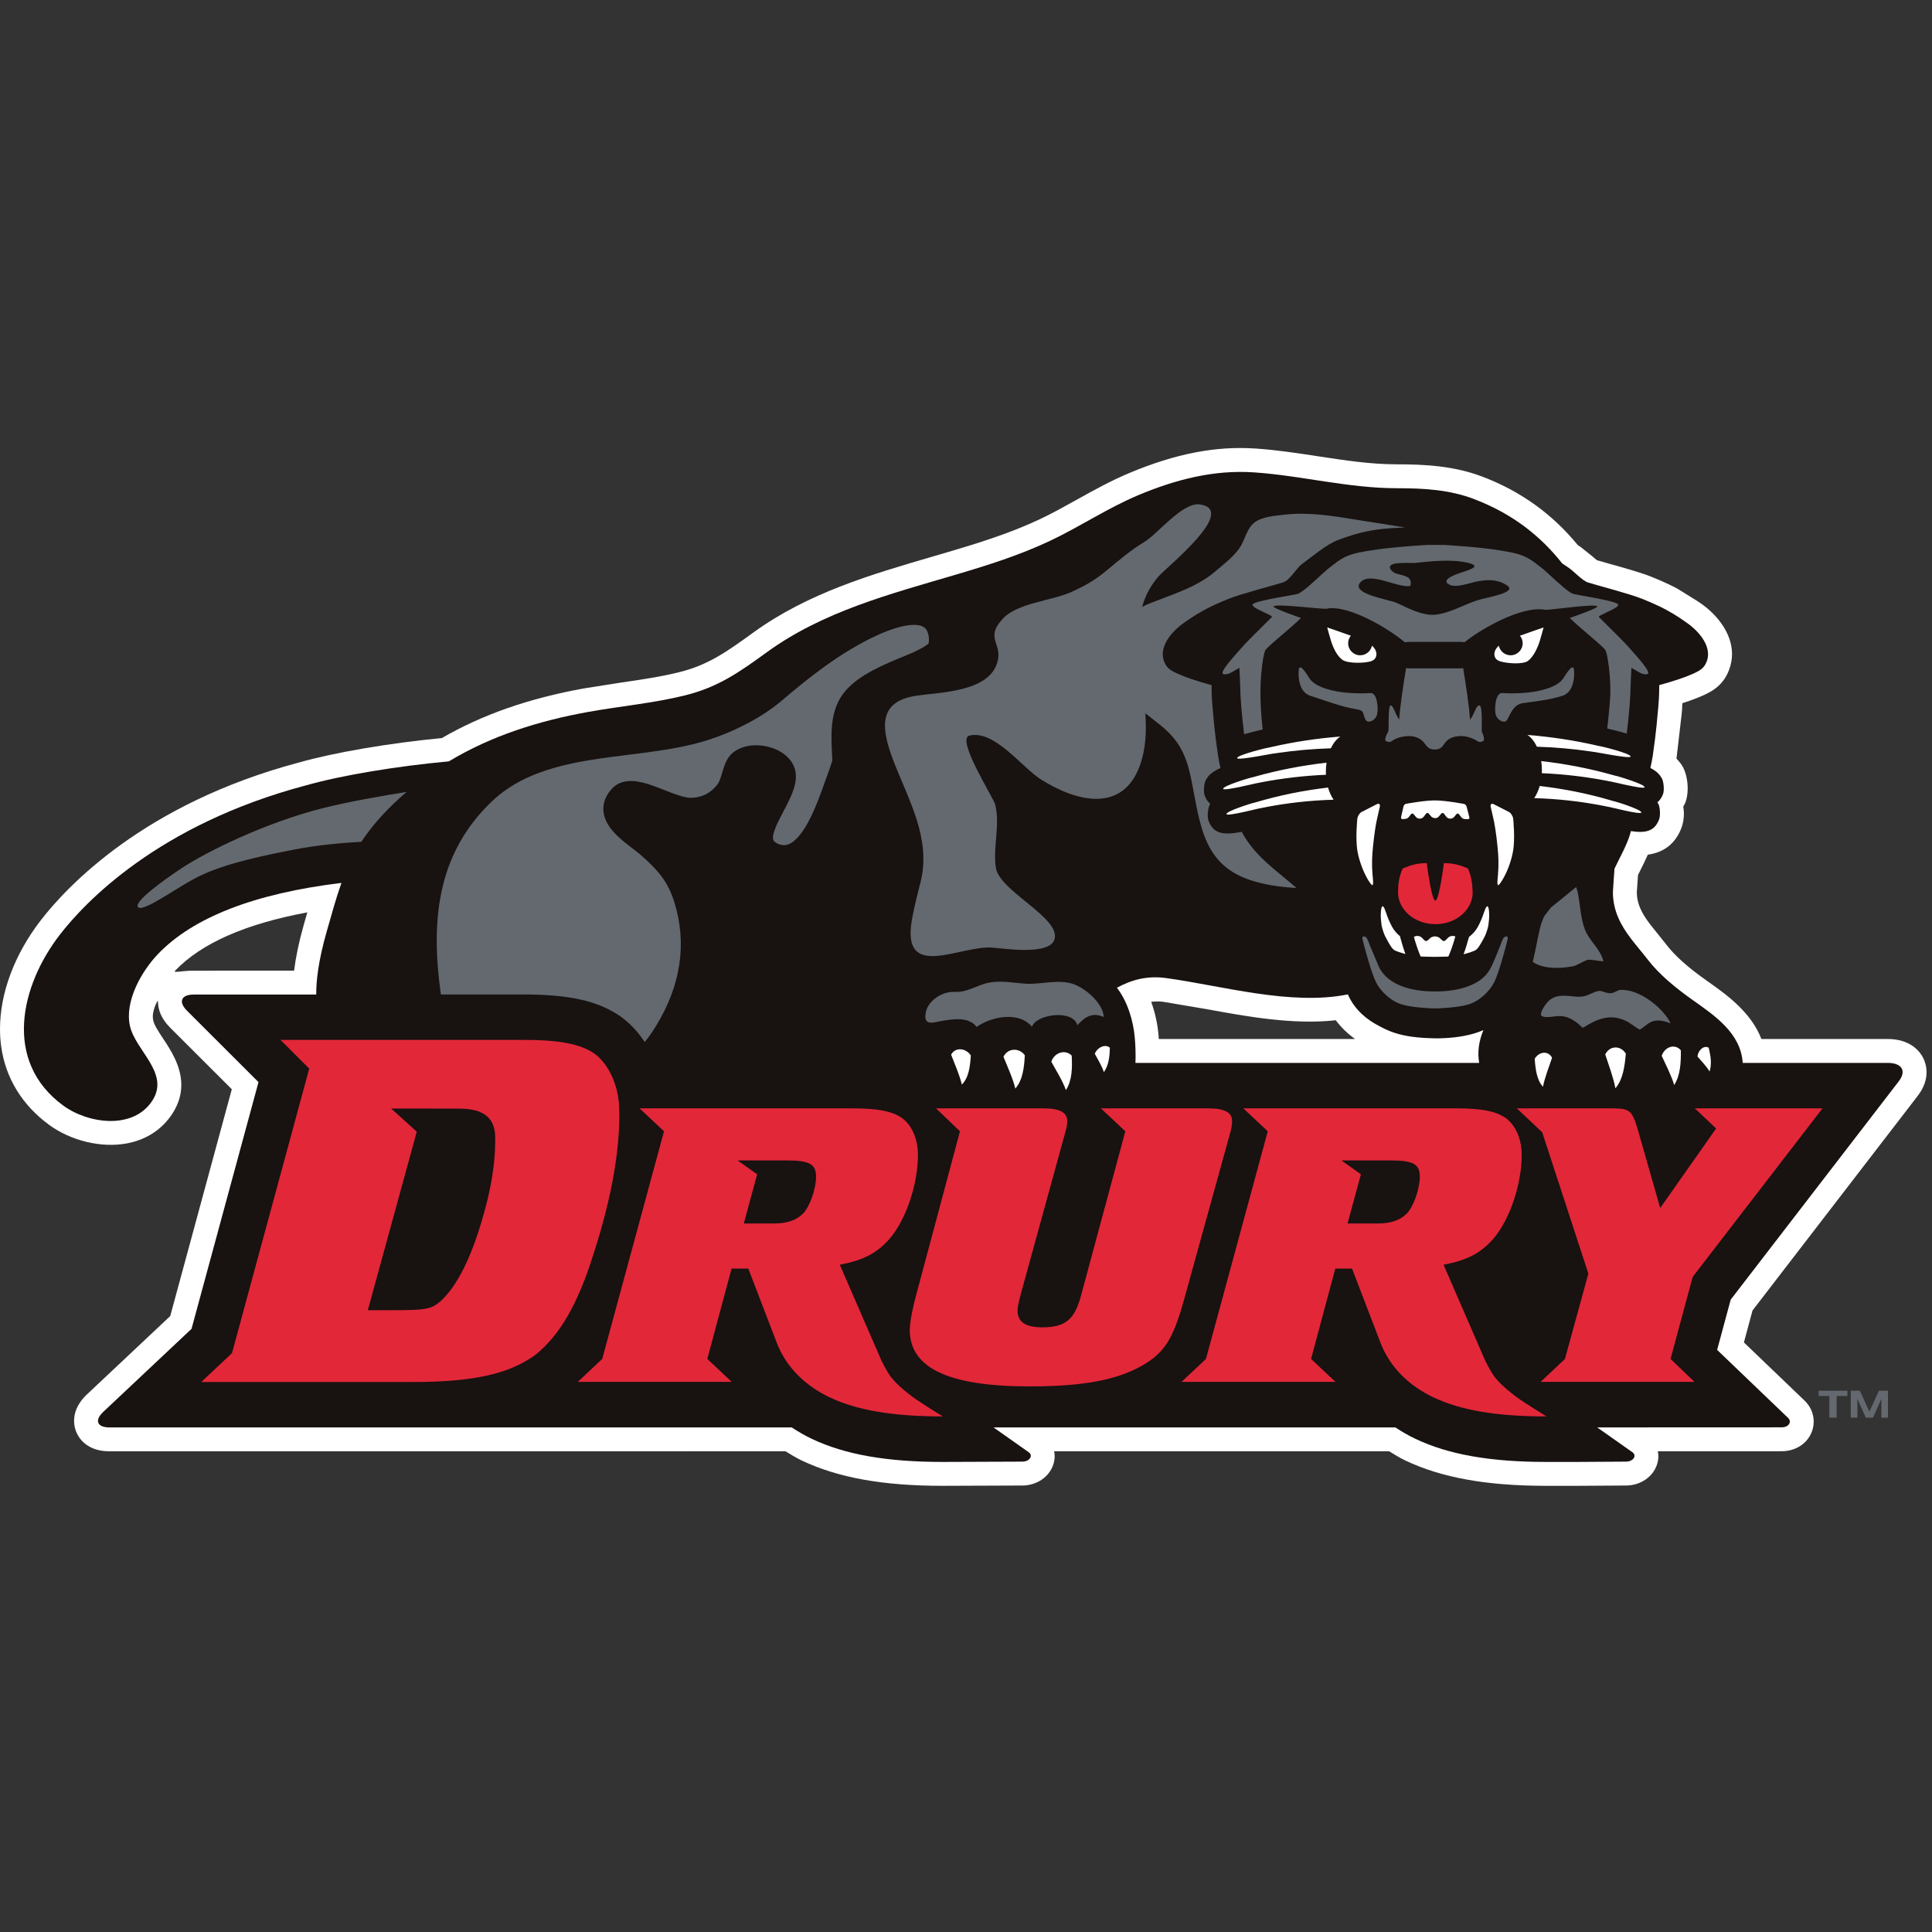 <?xml version="1.0" encoding="UTF-8"?>
<svg width="200px" height="200px" viewBox="0 0 200 200" version="1.1" xmlns="http://www.w3.org/2000/svg" xmlns:xlink="http://www.w3.org/1999/xlink">
    <rect x="0" y="0" width="200" height="200" fill="#333333" stroke="none"/>
    <!-- Generator: Sketch 51.3 (57544) - http://www.bohemiancoding.com/sketch -->
    <title>drury</title>
    <desc>Created with Sketch.</desc>
    <defs></defs>
    <g id="drury" stroke="none" stroke-width="1" fill="none" fill-rule="evenodd">
        <g id="drury_BGL" transform="translate(0, 45)">
            <g id="drury">
                <g id="g10" transform="translate(99.885, 54.745) scale(-1, 1) rotate(-180) translate(-99.885, -54.745) translate(0, 0.678)">
                    <g id="g12">
                        <polyline id="path14" fill="#63696E" fill-rule="nonzero" points="189.374 9.302 188.262 9.302 188.262 9.842 191.24 9.842 191.24 9.302 190.13 9.302 190.13 7.054 189.374 7.054 189.374 9.302"></polyline>
                        <polyline id="path16" fill="#63696E" fill-rule="nonzero" points="191.591 9.842 192.535 9.842 193.518 7.675 194.505 9.842 195.441 9.842 195.441 7.054 194.759 7.054 194.759 9.005 193.89 7.054 193.148 7.054 192.277 9.005 192.277 7.054 191.591 7.054 191.591 9.842"></polyline>
                        <path d="M120.384,50.11 L124.902,49.347 C129.151,48.566 133.895,47.712 138.278,48.197 C138.826,47.468 139.491,46.817 140.278,46.254 C130.901,46.252 122.523,46.252 119.954,46.252 C119.947,46.364 119.95,46.467 119.94,46.58 L119.939,46.585 C119.835,47.809 119.568,49.007 119.171,50.107 C119.566,50.14 119.962,50.168 120.384,50.11 Z M18.133,53.33 C20.844,56.171 25.455,58.187 31.815,59.363 C31.767,59.197 31.721,59.04 31.672,58.872 L31.44,58.053 C30.948,56.329 30.626,54.762 30.443,53.331 C27.364,53.331 20.053,53.329 20.053,53.329 C18.772,53.329 17.869,53.054 18.133,53.33 Z M116.918,104.85 C114.964,104.031 113.189,103.043 111.474,102.088 C110.175,101.364 108.95,100.681 107.655,100.069 C104.555,98.602 101.144,97.551 98.189,96.679 L96.544,96.197 C90.203,94.345 83.645,92.432 77.989,88.337 C75.294,86.387 73.348,84.979 70.318,84.229 C68.367,83.746 66.371,83.456 64.259,83.148 L60.496,82.556 C54.724,81.519 49.903,79.821 45.744,77.41 C40.247,76.878 34.622,75.92 30.959,74.881 C14.941,70.626 6.925,62.043 4.226,58.55 C1.489,55.006 0,50.996 0,47.287 C0,46.665 0.042,46.051 0.127,45.449 C0.585,42.203 2.298,39.409 5.081,37.37 C7.345,35.711 10.501,34.956 13.121,35.445 C15.165,35.827 16.806,36.905 17.867,38.562 C18.519,39.584 18.77,40.571 18.77,41.497 C18.77,43.454 17.655,45.138 16.89,46.292 C16.439,46.973 15.972,47.678 15.867,48.149 C15.833,48.295 15.818,48.455 15.818,48.625 C15.818,49.289 16.355,50.459 16.355,50.128 C16.355,49.382 16.622,48.423 17.611,47.432 C17.612,47.431 21.973,43.075 23.996,41.054 C23.355,38.691 17.925,18.688 17.622,17.574 C16.714,16.72 9.008,9.471 9.008,9.471 C7.947,8.472 7.669,7.49 7.669,6.733 C7.669,6.245 7.785,5.851 7.881,5.611 C8.123,4.998 8.947,3.573 11.346,3.572 C11.346,3.572 74.427,3.574 81.314,3.575 C81.875,3.235 82.435,2.886 82.987,2.625 C86.764,0.834 91.407,0 97.599,0 C97.673,0 105.817,0.031 105.817,0.031 C107.312,0.031 108.609,0.905 109.036,2.204 C109.134,2.499 109.181,2.8 109.181,3.1 C109.181,3.26 109.151,3.417 109.124,3.575 C118.011,3.575 142.749,3.575 143.803,3.575 C144.362,3.235 144.922,2.886 145.477,2.623 C149.252,0.834 153.893,0 160.085,0 L163.293,0 C163.309,0 168.315,0.031 168.315,0.031 C169.803,0.031 171.102,0.905 171.531,2.204 C171.627,2.498 171.675,2.8 171.675,3.1 C171.675,3.26 171.644,3.417 171.617,3.576 C176.659,3.577 184.418,3.58 184.418,3.58 C185.847,3.58 187.041,4.33 187.535,5.536 C187.683,5.895 187.754,6.274 187.754,6.648 C187.754,7.428 187.441,8.198 186.855,8.776 C186.836,8.794 182.564,12.892 180.529,14.844 C180.883,16.156 181.275,17.605 181.422,18.154 C182,18.907 198.5,40.34 198.5,40.34 C199.219,41.261 199.435,42.117 199.435,42.812 C199.435,43.468 199.242,43.98 199.103,44.263 C198.811,44.862 197.863,46.257 195.399,46.256 C195.399,46.256 185.277,46.256 182.34,46.256 C181.27,49.015 178.801,50.794 176.874,52.156 L176.572,52.37 C174.71,53.69 173.387,54.874 172.528,55.991 L170.826,58.117 C169.859,59.385 169.47,60.306 169.441,61.399 C169.446,61.401 169.538,62.797 169.566,63.231 C169.695,63.495 169.833,63.771 169.833,63.771 C170.08,64.26 170.341,64.783 170.582,65.334 C172.255,65.573 173.443,66.475 174.066,68.12 C174.243,68.582 174.318,69.109 174.318,69.63 C174.318,69.866 174.28,70.088 174.252,70.315 C174.323,70.462 174.418,70.591 174.477,70.75 C174.64,71.2 174.709,71.7 174.709,72.195 C174.709,72.988 174.531,73.764 174.277,74.285 L174.225,74.392 L174.123,74.566 C173.967,74.832 173.75,75.051 173.549,75.279 C173.592,75.643 174.077,79.827 174.077,79.827 L174.127,80.369 C174.127,80.371 174.139,80.652 174.155,81.016 C174.682,81.185 175.25,81.382 175.744,81.584 C176.893,82.058 178.318,82.645 178.998,84.481 C179.206,85.033 179.299,85.577 179.299,86.105 C179.299,88.292 177.706,90.215 176.088,91.331 C176.084,91.333 175.776,91.547 175.776,91.547 L173.669,92.858 C173.021,93.216 171.99,93.688 170.916,94.118 C169.87,94.538 168.049,95.047 166.585,95.455 C166.585,95.455 165.572,95.746 165.313,95.819 C165.215,95.905 164.748,96.294 164.748,96.294 L163.64,97.178 C163.638,97.178 163.48,97.285 163.337,97.379 C160.685,100.604 157.46,102.942 153.456,104.469 C150.519,105.59 147.469,105.745 144.611,105.745 C141.898,105.745 139.239,106.152 136.424,106.581 C134.347,106.899 132.2,107.227 130.024,107.377 C125.885,107.665 121.721,106.861 116.918,104.85 Z" id="path18" fill="#FFFFFF" fill-rule="nonzero"></path>
                        <path d="M153.124,43.779 L117.542,43.778 C117.578,44.692 117.54,45.591 117.474,46.375 C117.32,48.186 116.699,50.178 115.622,51.56 C117.101,52.362 118.695,52.836 120.717,52.562 C126.379,51.795 133.645,49.67 139.528,50.874 C140.301,49.12 141.671,48.215 142.46,47.767 C143.69,47.076 144.447,46.806 145.638,46.575 C146.942,46.323 148.727,46.324 148.727,46.324 L148.851,46.324 C148.851,46.324 150.243,46.323 151.55,46.575 C152.32,46.724 152.908,46.892 153.559,47.176 C153.086,46.019 152.928,44.875 153.124,43.779 Z M196.541,41.85 C197.385,42.933 196.917,43.782 195.4,43.782 L180.405,43.781 C180.212,46.899 177.432,48.725 175.139,50.352 C173.52,51.501 171.786,52.901 170.569,54.481 C170.008,55.206 169.409,55.893 168.857,56.618 C167.746,58.076 167.018,59.49 166.967,61.334 C166.962,61.546 167.047,62.7 167.132,63.889 C167.739,65.173 168.488,66.428 168.834,67.776 C170.382,67.546 171.283,67.76 171.752,68.996 C171.904,69.392 171.846,70.213 171.69,70.558 C171.655,70.626 171.616,70.691 171.576,70.754 C171.814,70.955 172.015,71.23 172.158,71.613 C172.306,72.022 172.224,72.849 172.054,73.198 L172.036,73.234 L172.015,73.269 C171.808,73.623 171.546,73.949 170.846,74.314 C170.953,74.787 171.039,75.217 171.093,75.577 C171.467,78.102 171.573,79.67 171.664,80.606 C171.778,81.791 171.764,82.888 171.764,82.888 C171.764,82.888 173.592,83.375 174.806,83.874 C175.915,84.331 176.392,84.571 176.679,85.341 C177.356,87.143 175.337,88.845 174.683,89.294 C174.03,89.743 173.66,90.039 172.477,90.69 C171.922,90.996 170.973,91.429 169.996,91.821 C168.601,92.379 165.2,93.244 164.368,93.52 C163.784,93.713 162.88,94.728 162.311,95.09 C162.112,95.216 161.918,95.349 161.723,95.482 C159.504,98.292 156.613,100.617 152.575,102.156 C150.026,103.129 147.335,103.271 144.611,103.271 C139.59,103.271 134.766,104.568 129.852,104.91 C125.665,105.2 121.707,104.173 117.874,102.568 C114.641,101.213 111.86,99.321 108.713,97.832 C105.561,96.341 102.227,95.29 98.888,94.306 C92.145,92.317 85.222,90.517 79.439,86.333 C76.582,84.265 74.393,82.688 70.913,81.827 C67.638,81.016 64.254,80.717 60.934,80.121 C55.739,79.187 50.856,77.641 46.47,74.997 C40.99,74.492 35.3,73.54 31.634,72.5 C16.3,68.427 8.728,60.328 6.184,57.036 C2.141,51.801 0.272,43.962 6.544,39.366 C9.111,37.484 13.811,36.815 15.783,39.895 C17.595,42.731 14.028,45.036 13.452,47.608 C12.892,50.117 14.598,53.209 16.344,55.039 C19.946,58.814 26.301,61.322 35.346,62.413 C34.805,60.899 34.359,59.264 33.818,57.373 C32.942,54.307 32.725,52.218 32.736,50.858 L20.053,50.855 C18.75,50.855 18.44,50.103 19.361,49.181 L26.76,41.791 C25.632,37.637 20.404,18.379 19.827,16.251 L10.703,7.668 C9.755,6.777 10.043,6.046 11.346,6.046 L81.958,6.048 C82.614,5.616 83.305,5.21 84.046,4.86 C87.483,3.231 91.789,2.474 97.599,2.474 L97.663,2.474 L105.808,2.505 C106.606,2.505 106.964,3.129 106.508,3.466 L102.847,6.048 C102.847,6.048 141.937,6.048 144.446,6.048 C145.101,5.616 145.792,5.21 146.535,4.86 C149.969,3.231 154.276,2.474 160.085,2.474 L163.293,2.474 L168.301,2.505 C169.101,2.505 169.457,3.129 169.002,3.466 L165.341,6.048 L167.392,6.048 L184.418,6.055 C185.218,6.055 185.486,6.651 185.118,7.015 L177.757,14.072 L179.162,19.274 L196.541,41.85 Z" id="path20" fill="#181210" fill-rule="nonzero"></path>
                        <path d="M41.448,71.271 C41.66,71.464 41.878,71.647 42.094,71.833 C39.82,71.47 36.172,70.846 33.439,70.158 C27.427,68.647 21.324,65.606 18.798,63.936 C16.901,62.682 13.774,60.42 14.295,59.897 C14.812,59.373 18.041,61.74 20.098,62.839 C22.346,64.038 25.345,64.893 30.589,65.891 C32.925,66.336 35.392,66.558 37.412,66.669 C38.372,68.139 39.637,69.621 41.448,71.271" id="path22" fill="#63696E" fill-rule="nonzero"></path>
                        <path d="M64.126,48.667 L64.19,48.625 L64.249,48.581 C65.21,47.896 66.05,46.99 66.74,45.938 C67.143,46.433 67.536,46.989 67.927,47.629 C70.488,51.833 71.125,56.12 69.822,60.372 C69.156,62.544 68.154,63.703 66.294,65.336 C66.085,65.519 65.8,65.737 65.498,65.968 C64.227,66.939 62.645,68.149 62.473,69.795 C62.389,70.597 62.654,71.362 63.261,72.069 C64.632,73.666 66.838,72.792 68.786,72.022 C69.827,71.611 70.903,71.185 71.61,71.221 C72.75,71.279 73.576,71.715 74.288,72.633 C74.479,72.882 74.619,73.351 74.755,73.804 C74.968,74.517 75.209,75.325 75.819,75.851 C76.695,76.605 78.115,76.857 79.525,76.506 C80.841,76.178 81.823,75.411 82.217,74.398 C82.769,72.985 81.916,71.366 81.093,69.8 C80.54,68.749 79.853,67.443 80.054,66.866 C80.073,66.811 80.132,66.641 80.53,66.463 C80.942,66.283 81.305,66.272 81.675,66.43 C83.364,67.158 84.688,70.891 85.254,72.486 C85.347,72.749 85.427,72.975 85.499,73.164 C85.723,73.76 85.938,74.394 86.161,75.056 C86.073,77.296 85.83,79.558 86.961,81.51 C88.127,83.521 90.769,84.691 92.81,85.561 C93.496,85.854 95.101,86.413 96.116,87.166 C96.168,87.392 96.184,87.637 96.143,87.922 C96.081,88.328 95.948,88.625 95.745,88.805 C95.048,89.428 93.131,89.128 90.743,88.022 C87.022,86.299 83.695,83.649 80.93,81.285 C78.653,79.339 75.154,77.614 71.796,76.783 C69.652,76.252 67.322,75.961 65.068,75.68 C59.938,75.04 54.633,74.378 50.941,70.874 C45.035,65.266 44.632,58.079 45.64,50.862 L54.106,50.865 C58.885,50.865 61.788,50.228 64.126,48.667" id="path24" fill="#63696E" fill-rule="nonzero"></path>
                        <path d="M157.02,39.076 L159.648,36.599 L164.427,21.967 L162.002,13.131 L159.481,10.759 L164.323,10.759 L164.331,10.759 L175.413,10.759 L172.933,13.137 L175.227,21.627 L188.667,39.078 L175.449,39.076 L177.651,36.992 L171.864,28.759 L169.521,36.953 C168.961,38.822 168.707,39.033 167.127,39.076 L157.02,39.076" id="path26" fill="#E22739" fill-rule="nonzero"></path>
                        <path d="M122.555,19.207 C121.434,15.174 120.517,13.732 118.175,12.416 C115.627,10.972 112.163,10.292 106.61,10.292 C98.153,10.292 94.179,12.203 94.179,16.152 C94.179,16.916 94.484,18.487 94.844,19.76 L99.376,36.699 L96.896,39.076 L107.984,39.076 C109.717,39.076 110.482,38.652 110.482,37.76 C110.482,37.547 110.432,37.08 110.329,36.783 L105.693,19.929 C105.387,18.74 105.337,18.487 105.337,18.104 C105.337,16.957 106.202,16.406 107.885,16.406 C110.227,16.406 111.194,17.169 111.857,19.505 L116.493,36.699 L113.964,39.076 L125.053,39.076 C126.785,39.076 127.549,38.652 127.549,37.76 C127.549,37.463 127.496,37.039 127.346,36.529 L122.555,19.207" id="path28" fill="#E22739" fill-rule="nonzero"></path>
                        <path d="M83.162,28.217 C82.451,27.494 81.533,27.156 80.054,27.156 L76.997,27.156 L78.381,32.247 L76.363,33.685 L81.422,33.685 C83.817,33.685 84.479,33.302 84.479,31.986 C84.479,30.84 83.876,28.979 83.162,28.217 Z M94.469,9.209 C93.14,10.198 92.468,10.929 92.122,11.413 C91.841,11.809 91.289,12.868 91.289,12.868 L86.936,22.886 C89.381,23.353 90.757,24.075 92.082,25.561 C93.867,27.641 95.024,31.35 95.024,34.237 C95.024,35.892 94.412,37.334 93.342,38.099 C92.325,38.779 90.898,39.076 88.198,39.076 L66.208,39.076 L68.738,36.699 L62.343,13.137 L62.341,13.137 L59.812,10.759 L64.662,10.759 L70.9,10.759 L75.751,10.759 L73.222,13.137 L75.732,22.49 L77.463,22.49 L80.488,14.609 C81.447,12.283 83.305,10.382 85.891,9.156 C88.731,7.811 92.453,7.184 97.602,7.184 C97.602,7.184 95.345,8.555 94.469,9.209 Z" id="path30" fill="#E22739" fill-rule="nonzero"></path>
                        <path d="M145.661,28.217 C144.949,27.494 144.031,27.156 142.555,27.156 L139.498,27.156 L140.881,32.247 L138.863,33.685 L143.922,33.685 C146.317,33.685 146.979,33.302 146.979,31.986 C146.979,30.84 146.374,28.979 145.661,28.217 Z M156.969,9.209 C155.64,10.198 154.968,10.929 154.622,11.413 C154.339,11.809 153.787,12.868 153.787,12.868 L149.436,22.886 C151.881,23.353 153.257,24.075 154.582,25.561 C156.367,27.641 157.524,31.35 157.524,34.237 C157.524,35.892 156.912,37.334 155.842,38.099 C154.825,38.779 153.398,39.076 150.698,39.076 L128.708,39.076 L131.238,36.699 L124.84,13.137 L122.312,10.759 L127.162,10.759 L133.399,10.759 L138.251,10.759 L135.721,13.137 L138.23,22.49 L139.961,22.49 L142.987,14.609 C143.947,12.283 145.804,10.382 148.391,9.156 C151.231,7.811 154.953,7.184 160.102,7.184 C160.102,7.184 157.845,8.555 156.969,9.209 Z" id="path32" fill="#E22739" fill-rule="nonzero"></path>
                        <path d="M154.421,53.813 C154.65,54.266 155.374,56.098 155.374,56.098 C155.49,56.43 155.623,56.88 155.931,56.874 C156.239,56.866 156.005,56.383 155.938,56.066 L155.931,56.03 C155.64,54.899 155.1,52.994 154.711,52.199 L154.684,52.144 C154.224,51.211 153.15,50.164 151.988,49.824 C150.791,49.473 148.749,49.424 148.749,49.424 L148.375,49.424 C148.375,49.424 146.331,49.473 145.134,49.824 C143.97,50.164 142.896,51.211 142.437,52.144 C142.047,52.94 141.475,54.899 141.187,56.03 L141.181,56.066 C141.113,56.383 140.879,56.866 141.187,56.874 C141.494,56.88 141.631,56.43 141.746,56.098 C141.746,56.098 142.434,54.461 142.674,53.885 C142.903,53.328 143.49,52.355 145.058,51.744 C146.095,51.341 147.246,51.182 148.441,51.179 L148.678,51.179 C149.875,51.182 151.025,51.341 152.062,51.744 C153.629,52.355 154.112,53.188 154.421,53.813" id="path34" fill="#63696E"></path>
                        <path d="M148.532,70.954 C147.423,70.954 145.543,70.6 145.543,70.6 C145.434,70.578 145.321,70.46 145.293,70.336 L145.038,69.227 C145.011,69.104 145.078,69.008 145.189,69.019 L145.496,69.041 C145.611,69.05 145.762,69.134 145.836,69.23 L146.064,69.524 C146.138,69.619 146.258,69.621 146.336,69.529 L146.581,69.234 C146.662,69.14 146.816,69.067 146.925,69.07 L147.032,69.071 C147.143,69.075 147.293,69.155 147.369,69.249 L147.626,69.585 C147.7,69.68 147.824,69.682 147.9,69.592 L148.159,69.288 C148.237,69.198 148.441,69.119 148.552,69.119 L148.597,69.119 C148.71,69.119 148.866,69.195 148.942,69.285 L149.201,69.587 C149.277,69.68 149.402,69.676 149.475,69.58 L149.732,69.247 C149.807,69.152 149.961,69.071 150.069,69.07 L150.177,69.067 C150.288,69.066 150.442,69.137 150.52,69.232 L150.767,69.528 C150.841,69.619 150.966,69.613 151.038,69.519 L151.272,69.212 C151.346,69.116 151.496,69.032 151.609,69.025 L151.959,69.008 C152.071,69.005 152.137,69.1 152.104,69.223 L151.817,70.329 C151.783,70.45 151.666,70.568 151.556,70.588 C151.556,70.588 149.649,70.954 148.532,70.954" id="path36" fill="#FFFFFF"></path>
                        <path d="M142.026,86.969 C141.908,86.405 141.408,85.978 140.807,85.978 C140.118,85.978 139.561,86.537 139.561,87.224 C139.561,87.522 139.668,87.792 139.841,88.004 C138.619,88.446 137.393,88.859 137.393,88.859 C137.393,88.859 137.644,87.918 137.781,87.483 C138.028,86.691 138.42,85.897 138.973,85.501 C139.526,85.106 141.36,85.138 141.999,85.388 C142.64,85.64 142.651,86.44 142.026,86.969" id="path38" fill="#FFFFFF"></path>
                        <path d="M155.158,86.969 C155.277,86.405 155.776,85.978 156.378,85.978 C157.068,85.978 157.627,86.537 157.627,87.224 C157.627,87.522 157.519,87.792 157.344,88.004 C158.566,88.446 159.792,88.859 159.792,88.859 C159.792,88.859 159.542,87.918 159.405,87.483 C159.159,86.691 158.716,85.784 158.165,85.389 C157.614,84.992 155.825,85.138 155.187,85.388 C154.544,85.64 154.536,86.44 155.158,86.969" id="path40" fill="#FFFFFF"></path>
                        <path d="M152.44,61.455 C152.44,63.03 151.949,63.913 151.949,63.913 C151.147,64.259 150.434,64.464 149.468,64.464 C149.468,64.464 148.995,60.591 148.587,60.582 C148.178,60.575 147.697,64.464 147.697,64.464 C146.732,64.464 146.031,64.259 145.225,63.913 C145.225,63.913 144.722,63.085 144.722,61.511 C144.722,61.503 144.729,61.443 144.722,61.455 C144.722,59.624 146.449,58.142 148.581,58.142 L148.587,58.142 L148.597,58.142 C150.728,58.142 152.454,59.624 152.454,61.455 C152.447,61.443 152.443,61.436 152.438,61.427 L152.44,61.455" id="path42" fill="#E22739" fill-rule="nonzero"></path>
                        <path d="M154.56,69.229 C154.514,69.423 154.317,70.283 154.317,70.283 C154.26,70.54 154.389,70.67 154.603,70.576 L156.222,69.748 C156.427,69.628 156.62,69.316 156.645,69.051 C156.645,69.051 156.87,66.972 156.62,65.649 C156.42,64.561 156.001,63.572 155.701,63.024 C155.54,62.726 155.207,62.17 155.086,62.18 C154.95,62.196 155.039,62.914 155.069,63.251 C155.16,64.259 155.126,65.186 155.019,66.207 C154.883,67.555 154.729,68.531 154.56,69.229" id="path44" fill="#FFFFFF"></path>
                        <path d="M142.594,69.229 C142.642,69.423 142.836,70.283 142.836,70.283 C142.896,70.54 142.767,70.67 142.553,70.576 L140.935,69.748 C140.726,69.628 140.539,69.316 140.509,69.051 C140.509,69.051 140.289,66.972 140.532,65.649 C140.737,64.561 141.156,63.572 141.453,63.024 C141.613,62.726 141.947,62.17 142.069,62.18 C142.204,62.196 142.117,62.914 142.085,63.251 C141.994,64.259 142.03,65.186 142.137,66.207 C142.273,67.555 142.427,68.531 142.594,69.229" id="path46" fill="#FFFFFF"></path>
                        <path d="M134.434,84.271 C134.434,84.271 134.269,82.234 135.632,81.789 C136.994,81.345 138.975,80.61 140.351,80.405 C141.353,80.254 140.999,79.933 141.371,79.293 C141.594,78.909 142.279,79.155 142.515,79.733 C142.735,80.272 142.605,82.107 141.891,82.067 C138.657,81.886 136.225,82.563 135.562,83.578 C135.304,83.972 134.434,85.468 134.434,84.271" id="path48" fill="#63696E" fill-rule="nonzero"></path>
                        <path d="M150.31,56.92 C150.186,56.917 150.009,56.845 149.923,56.759 L149.626,56.462 C149.542,56.378 149.402,56.374 149.312,56.455 L149.016,56.726 C148.928,56.808 148.694,56.877 148.565,56.877 L148.532,56.877 C148.401,56.877 148.17,56.808 148.078,56.726 L147.786,56.455 C147.695,56.374 147.556,56.378 147.469,56.462 L147.174,56.759 C147.09,56.845 146.914,56.917 146.786,56.92 L146.664,56.923 C146.569,56.924 146.456,56.881 146.365,56.829 C146.553,56.162 146.794,55.399 147.064,54.796 C147.121,54.793 147.179,54.787 147.234,54.787 C147.511,54.787 147.885,54.763 148.281,54.763 L148.816,54.763 C149.211,54.763 149.583,54.787 149.86,54.787 C149.886,54.787 149.909,54.79 149.934,54.791 C150.213,55.397 150.463,56.184 150.658,56.872 C150.581,56.902 150.501,56.924 150.433,56.923 L150.31,56.92 Z M153.642,59.413 C153.436,58.797 153.244,58.348 153.026,57.94 C152.705,57.341 152.334,57.026 152.069,56.817 C151.922,56.274 151.731,55.631 151.511,55.027 C152.04,55.163 152.475,55.318 152.64,55.393 C152.962,55.535 153.178,55.898 153.633,56.739 C153.94,57.311 154.069,57.987 154.069,57.987 C154.069,57.987 154.156,58.629 154.161,58.912 C154.174,59.712 154.04,60.609 153.642,59.413 Z M144.072,57.94 C143.853,58.348 143.658,58.797 143.455,59.413 C143.059,60.609 142.923,59.712 142.937,58.912 C142.942,58.629 143.027,57.987 143.027,57.987 C143.027,57.987 143.158,57.311 143.468,56.739 C143.92,55.898 144.131,55.535 144.457,55.393 C144.613,55.324 145.003,55.182 145.485,55.053 C145.258,55.689 145.064,56.358 144.919,56.906 C144.666,57.115 144.348,57.418 144.072,57.94 Z" id="path50" fill="#FFFFFF"></path>
                        <path d="M171.098,48.089 C171.777,48.301 172.45,48.053 172.895,47.889 C172.905,47.885 172.915,47.882 172.926,47.877 C172.894,47.971 172.851,48.071 172.8,48.155 C172.383,48.848 171.701,49.575 170.928,50.148 C169.835,50.957 168.707,51.381 167.753,51.341 C167.6,51.335 167.454,51.261 167.298,51.182 C167.129,51.097 166.953,51.008 166.747,50.998 C166.473,50.985 166.228,51.067 166.011,51.139 C165.835,51.198 165.668,51.254 165.543,51.234 C165.222,51.185 164.975,51.074 164.716,50.957 C164.319,50.776 163.868,50.573 163.176,50.64 L162.982,50.659 C161.585,50.797 160.663,50.888 159.854,49.616 C159.523,49.097 159.48,48.792 159.544,48.688 C159.567,48.651 159.717,48.472 160.491,48.542 C160.594,48.551 160.695,48.563 160.804,48.578 C161.236,48.633 161.728,48.696 162.318,48.47 C162.913,48.241 163.385,47.828 163.413,47.803 L163.536,47.685 C163.658,47.569 163.794,47.438 163.846,47.422 C163.934,47.463 164.07,47.528 164.147,47.577 C165.731,48.576 166.971,48.746 168.289,48.145 C168.497,48.052 168.824,47.83 169.167,47.595 C169.382,47.448 169.602,47.301 169.721,47.233 C169.817,47.231 170.087,47.442 170.25,47.57 C170.501,47.769 170.787,47.993 171.098,48.089" id="path52" fill="#63696E"></path>
                        <path d="M106.202,51.978 C104.984,52.05 103.669,52.329 102.454,52.103 C101.022,51.835 100.252,51.067 98.775,51.132 C97.546,51.187 96.027,50.223 95.82,48.934 C95.596,47.525 96.662,47.995 97.57,48.139 C98.713,48.32 100.265,48.578 101.106,47.508 C102.647,48.596 105.482,49.142 106.829,47.523 C107.274,48.854 111.119,49.335 111.522,47.676 C112.278,48.506 113.026,49.064 114.268,48.533 C114.168,49.934 112.525,51.357 111.323,51.863 C109.724,52.536 107.864,51.881 106.202,51.978" id="path54" fill="#63696E"></path>
                        <path d="M172.018,44.517 C172.353,45.487 173.416,45.79 174.003,45.084 C174.012,43.82 173.96,42.501 173.31,41.485 C173.04,42.444 172.422,43.63 172.018,44.517" id="path56" fill="#FFFFFF" fill-rule="nonzero"></path>
                        <path d="M166.175,44.655 C166.62,45.584 167.764,45.626 168.306,44.737 C168.193,43.416 168,42.049 167.224,41.152 C167.036,42.224 166.51,43.622 166.175,44.655" id="path58" fill="#FFFFFF" fill-rule="nonzero"></path>
                        <path d="M160.667,44.31 C160.309,45.047 159.348,44.996 158.872,44.211 C158.949,43.121 159.087,41.999 159.729,41.317 C159.9,42.22 160.368,43.425 160.667,44.31" id="path60" fill="#FFFFFF" fill-rule="nonzero"></path>
                        <path d="M113.332,44.726 C113.616,45.428 114.449,45.761 114.893,45.35 C114.872,44.493 114.798,43.586 114.274,42.818 C114.083,43.438 113.629,44.172 113.332,44.726" id="path62" fill="#FFFFFF" fill-rule="nonzero"></path>
                        <path d="M108.832,43.905 C109.154,44.873 110.285,45.213 110.942,44.537 C111.007,43.293 111.001,41.991 110.343,40.964 C110.018,41.902 109.304,43.045 108.832,43.905" id="path64" fill="#FFFFFF" fill-rule="nonzero"></path>
                        <path d="M98.46,44.634 C98.858,45.406 99.95,45.365 100.499,44.557 C100.428,43.42 100.288,42.251 99.57,41.534 C99.359,42.47 98.811,43.717 98.46,44.634" id="path66" fill="#FFFFFF" fill-rule="nonzero"></path>
                        <path d="M103.878,44.415 C104.306,45.315 105.492,45.397 106.089,44.571 C106.022,43.31 105.878,42.003 105.104,41.123 C104.869,42.136 104.27,43.446 103.878,44.415" id="path68" fill="#FFFFFF" fill-rule="nonzero"></path>
                        <path d="M153.145,80.788 C152.774,80.788 152.663,79.913 152.178,79.313 C152.082,80.753 151.738,82.988 151.468,84.641 C151.357,84.632 151.245,84.621 151.129,84.621 L145.989,84.621 C145.84,84.621 145.693,84.632 145.553,84.648 C145.285,82.999 144.94,80.77 144.842,79.327 C144.392,79.928 144.255,80.788 143.958,80.788 C143.658,80.788 143.797,78.33 143.722,78.131 C143.664,77.985 143.202,77.215 143.491,77.084 C143.861,76.914 144.009,77.039 144.18,77.159 C144.296,77.238 144.563,77.431 145.243,77.555 C145.941,77.682 146.413,77.549 146.413,77.549 C147.779,77.182 147.401,76.223 148.523,76.223 C149.649,76.223 149.226,77.182 150.591,77.549 C150.591,77.549 151.306,77.723 152.034,77.499 C152.444,77.374 152.715,77.238 152.831,77.159 C153,77.039 153.151,76.914 153.517,77.084 C153.803,77.215 153.43,77.977 153.39,78.117 C153.36,78.233 153.516,80.788 153.145,80.788" id="path70" fill="#63696E" fill-rule="nonzero"></path>
                        <path d="M168.803,82.833 C168.808,83.273 168.884,84.675 168.884,84.675 C168.884,84.675 169.382,84.396 169.732,84.192 C169.994,84.036 170.27,83.996 170.432,84.011 C170.703,84.035 170.828,84.163 169.934,85.281 C169.448,85.886 168.238,87.218 168.238,87.218 C168.238,87.218 166.677,88.804 165.522,89.935 C165.33,90.125 167.917,90.93 167.468,91.288 C166.982,91.68 162.998,92.247 162.779,92.355 C162.219,92.638 161.369,93.427 160.481,94.241 C159.742,94.924 159.797,94.858 159.202,95.327 C157.891,96.356 157.261,96.499 155.366,96.82 C153.107,97.205 149.408,97.404 149.408,97.404 L147.779,97.404 C147.779,97.404 144.076,97.205 141.816,96.82 C139.92,96.499 139.293,96.356 137.985,95.327 C137.386,94.858 137.441,94.924 136.704,94.241 C135.818,93.427 134.967,92.638 134.405,92.355 C134.187,92.247 130.202,91.68 129.714,91.288 C129.267,90.93 131.853,90.125 131.663,89.935 C130.504,88.804 128.945,87.218 128.945,87.218 C128.945,87.218 127.737,85.886 127.249,85.281 C126.355,84.163 126.481,84.035 126.75,84.011 C126.913,83.996 127.19,84.036 127.452,84.192 C127.801,84.396 128.301,84.675 128.301,84.675 C128.301,84.675 128.376,83.273 128.381,82.833 C128.393,81.594 128.56,79.666 128.793,77.795 C128.873,77.82 128.952,77.847 129.032,77.871 C129.584,78.032 130.149,78.165 130.713,78.294 C130.571,79.571 130.481,80.852 130.481,82.132 C130.481,83.143 130.563,84.535 130.778,85.735 C130.84,86.071 130.877,86.227 130.964,86.452 C131.114,86.839 133.605,88.754 134.676,89.842 C134.676,89.842 131.651,90.876 131.842,91.047 C132.173,91.342 136.946,90.719 137.33,90.798 C139.635,91.274 144.005,88.559 145.425,87.32 C145.607,87.347 145.794,87.365 145.989,87.365 L151.129,87.365 C151.298,87.365 151.464,87.353 151.622,87.333 C153.082,88.55 157.452,91.138 159.928,90.691 C160.318,90.62 165.012,91.342 165.342,91.047 C165.536,90.876 162.509,89.842 162.509,89.842 C163.578,88.754 166.071,86.839 166.22,86.452 C166.31,86.227 166.344,86.071 166.405,85.735 C166.62,84.535 166.717,83.143 166.704,82.132 C166.697,81.444 166.559,79.985 166.381,78.394 C167.059,78.235 167.739,78.079 168.4,77.864 C168.629,79.713 168.791,81.609 168.803,82.833" id="path72" fill="#63696E" fill-rule="nonzero"></path>
                        <path d="M140.385,100.014 C137.983,100.407 135.489,100.812 133.052,100.542 C132.073,100.433 130.654,100.341 129.852,99.714 C129.033,99.076 128.882,97.881 128.301,97.061 C127.635,96.123 126.667,95.394 125.802,94.657 C123.84,92.98 121.257,92.253 118.908,91.304 C118.668,91.207 118.453,91.095 118.233,90.987 C118.549,92.104 119.079,93.166 119.931,94.141 C120.812,95.145 128.128,100.96 124.259,101.59 C122.421,101.89 119.861,98.529 118.414,97.678 C117.118,96.915 115.74,95.739 114.567,94.762 C113.375,93.772 112.33,93.155 110.778,92.476 C108.833,91.626 105.33,91.38 103.841,89.795 C101.772,87.591 104.047,87.196 103.134,84.934 C102.029,82.197 97.364,82.153 94.903,81.8 C90.667,81.192 91.289,78.148 92.549,74.899 C94.099,70.902 96.401,66.986 95.3,62.513 C95.094,61.683 94.672,60.145 94.396,58.564 C93.294,52.202 99.375,55.97 102.721,55.716 C104.038,55.617 108.572,54.898 109.147,56.529 C109.93,58.748 103.472,61.535 103.093,63.976 C102.764,66.127 103.553,68.356 103.021,70.532 C102.851,71.221 98.935,77.324 100.355,77.666 C102.935,78.284 105.763,74.397 107.729,73.145 C111.367,70.831 116.215,69.56 118.018,74.611 C118.62,76.298 118.69,78.113 118.567,79.968 C119.087,79.558 119.634,79.144 120.185,78.694 C122.137,77.102 122.834,75.538 123.339,73.028 C124.269,68.394 124.521,64.128 129.807,62.585 C131.313,62.146 132.746,61.967 134.219,61.891 C133.403,62.568 132.581,63.255 132.033,63.717 C130.759,64.79 129.48,65.95 128.545,67.698 C126.68,67.346 125.633,67.466 125.114,68.83 C124.962,69.225 125.021,70.045 125.209,70.458 C125.234,70.506 125.263,70.552 125.29,70.598 C125.052,70.798 124.849,71.072 124.709,71.45 C124.56,71.854 124.641,72.685 124.812,73.034 C124.812,73.034 124.827,73.066 124.849,73.102 L124.868,73.132 C125.096,73.519 125.399,73.88 126.342,74.306 C126.234,74.782 126.148,75.215 126.095,75.577 C125.716,78.102 125.611,79.67 125.521,80.606 C125.408,81.791 125.42,82.888 125.42,82.888 C125.42,82.888 123.591,83.375 122.38,83.874 C121.272,84.331 120.792,84.571 120.505,85.341 C119.83,87.143 121.852,88.845 122.5,89.294 C123.157,89.743 123.525,90.039 124.709,90.69 C125.265,90.996 126.212,91.429 127.187,91.821 C128.581,92.379 131.985,93.244 132.816,93.52 C133.584,93.774 134.146,94.959 134.794,95.432 C135.829,96.187 137.29,97.442 138.495,97.9 C140.477,98.653 141.983,99.004 144.09,99.138 C144.522,99.165 144.996,99.19 145.452,99.21 C143.766,99.493 142.079,99.738 140.385,100.014" id="path74" fill="#63696E" fill-rule="nonzero"></path>
                        <path d="M130.056,70.777 C129.979,70.752 129.858,70.72 129.786,70.7 C129.777,70.729 126.862,69.832 126.969,69.53 C127.066,69.275 130.425,70.174 130.433,70.134 C130.505,70.15 130.627,70.175 130.702,70.192 C133.123,70.68 135.582,70.955 138.052,71.026 C137.812,71.378 137.617,71.805 137.478,72.286 C134.953,71.99 132.468,71.489 130.056,70.777 Z M131.587,76.476 C131.504,76.456 131.367,76.427 131.281,76.408 C131.271,76.442 127.976,75.636 128.073,75.325 C128.157,75.069 131.95,75.862 131.959,75.819 C132.043,75.831 132.179,75.853 132.265,75.865 C134.087,76.133 135.926,76.289 137.768,76.348 C138.022,76.877 138.357,77.301 138.745,77.566 C136.323,77.373 133.929,77.014 131.587,76.476 Z M130.575,72.83 C132.784,73.255 135.019,73.51 137.263,73.609 C137.257,73.717 137.253,73.825 137.253,73.935 C137.253,74.254 137.279,74.564 137.323,74.861 C134.803,74.573 132.321,74.095 129.902,73.412 C129.825,73.391 129.694,73.355 129.616,73.336 C129.606,73.367 126.519,72.452 126.626,72.148 C126.72,71.894 130.277,72.811 130.287,72.769 C130.366,72.786 130.492,72.814 130.575,72.83 Z" id="path76" fill="#FFFFFF"></path>
                        <path d="M167.085,70.865 C167.012,70.885 166.891,70.917 166.815,70.942 C164.402,71.653 161.916,72.154 159.391,72.448 C159.253,71.969 159.057,71.543 158.821,71.191 C161.288,71.119 163.747,70.844 166.167,70.356 C166.242,70.339 166.365,70.315 166.438,70.299 C166.446,70.338 169.806,69.441 169.903,69.696 C170.008,69.998 167.095,70.893 167.085,70.865 Z M167.256,73.501 C167.176,73.521 167.046,73.555 166.967,73.578 C164.55,74.259 162.066,74.738 159.545,75.026 C159.589,74.729 159.617,74.419 159.617,74.099 C159.617,73.989 159.611,73.881 159.606,73.773 C161.852,73.673 164.089,73.419 166.296,72.993 C166.377,72.978 166.504,72.95 166.584,72.934 C166.592,72.976 170.151,72.06 170.244,72.312 C170.351,72.617 167.264,73.532 167.256,73.501 Z M164.607,76.03 C164.691,76.019 164.828,75.998 164.911,75.983 C164.921,76.028 168.714,75.234 168.797,75.489 C168.894,75.801 165.597,76.605 165.591,76.572 C165.503,76.592 165.366,76.62 165.285,76.64 C162.941,77.179 160.545,77.538 158.124,77.731 C158.513,77.467 158.848,77.043 159.101,76.513 C160.947,76.453 162.784,76.297 164.607,76.03 Z" id="path78" fill="#FFFFFF"></path>
                        <path d="M162.95,84.271 C162.95,84.271 163.118,82.234 161.754,81.789 C160.391,81.345 159.03,81.227 157.655,81.023 C156.652,80.873 156.386,79.933 156.016,79.293 C155.794,78.909 155.106,79.155 154.87,79.733 C154.652,80.272 154.778,82.107 155.495,82.067 C158.73,81.886 161.162,82.563 161.824,83.578 C162.081,83.972 162.95,85.468 162.95,84.271" id="path80" fill="#63696E" fill-rule="nonzero"></path>
                        <path d="M175.725,44.435 C175.795,45.142 176.416,45.632 176.886,45.353 C177.077,44.561 177.233,43.711 176.974,42.89 C176.666,43.42 176.106,43.992 175.725,44.435" id="path82" fill="#FFFFFF" fill-rule="nonzero"></path>
                        <path d="M148.149,90.171 C146.901,90.225 145.688,90.904 144.581,91.401 C143.804,91.751 139.856,92.325 140.791,93.485 C141.785,94.723 144.655,92.918 145.999,93.152 C146.345,94.479 144.655,94.11 144.101,94.695 C143.059,95.794 145.967,95.483 146.466,95.537 C148.119,95.717 150.238,95.938 151.869,95.569 C153.269,95.252 152.476,94.942 151.565,94.639 C151.116,94.489 148.962,93.86 150.029,93.291 C150.697,92.933 152.024,93.426 152.705,93.577 C153.813,93.823 154.994,93.901 156.012,93.206 C157.138,92.433 153.818,91.974 152.862,91.648 C151.535,91.197 150.288,90.474 148.895,90.22 C148.646,90.175 148.398,90.161 148.149,90.171" id="path84" fill="#181210"></path>
                        <path d="M159.867,58.98 C159.466,58.191 159.291,57.186 159.107,56.269 C158.992,55.691 158.84,54.971 158.673,54.241 C159.519,53.633 161.023,53.439 162.869,53.79 C163.207,53.854 163.908,54.311 164.327,54.438 C164.653,54.535 165.565,54.286 165.985,54.302 C165.722,55.495 164.553,56.394 164.093,57.527 C163.608,58.729 163.592,60.181 163.326,61.435 C163.302,61.542 163.236,61.745 163.157,61.988 C162.147,61.151 161.12,60.312 160.601,59.914 C160.511,59.845 160.036,59.204 159.867,58.98" id="path86" fill="#63696E" fill-rule="nonzero"></path>
                        <path d="M51.265,36.008 C51.265,38.025 50.17,39.049 47.496,39.049 L40.493,39.058 L43.143,36.662 L38.078,18.182 L40.741,18.182 C43.99,18.182 44.627,18.287 45.518,19.032 C46.857,20.199 48.595,22.733 50.123,28.308 C51.207,32.185 51.265,34.626 51.265,36.008 Z M55.441,13.569 C55.115,13.324 54.756,13.095 54.356,12.87 C51.808,11.426 48.344,10.747 42.791,10.747 L42.52,10.748 L25.571,10.748 L26.95,10.746 L20.834,10.746 L24.016,13.737 L32.011,43.19 L29.034,46.164 L54.106,46.164 C57.994,46.164 60.051,45.735 61.517,44.757 C63.057,43.656 64.098,41.299 64.098,38.915 L64.113,38.448 C64.113,34.997 63.502,30.34 61.399,23.864 C59.712,18.533 57.864,15.6 55.584,13.689 L55.441,13.569 Z" id="path88" fill="#E22739" fill-rule="nonzero"></path>
                    </g>
                </g>
            </g>
        </g>
    </g>
</svg>